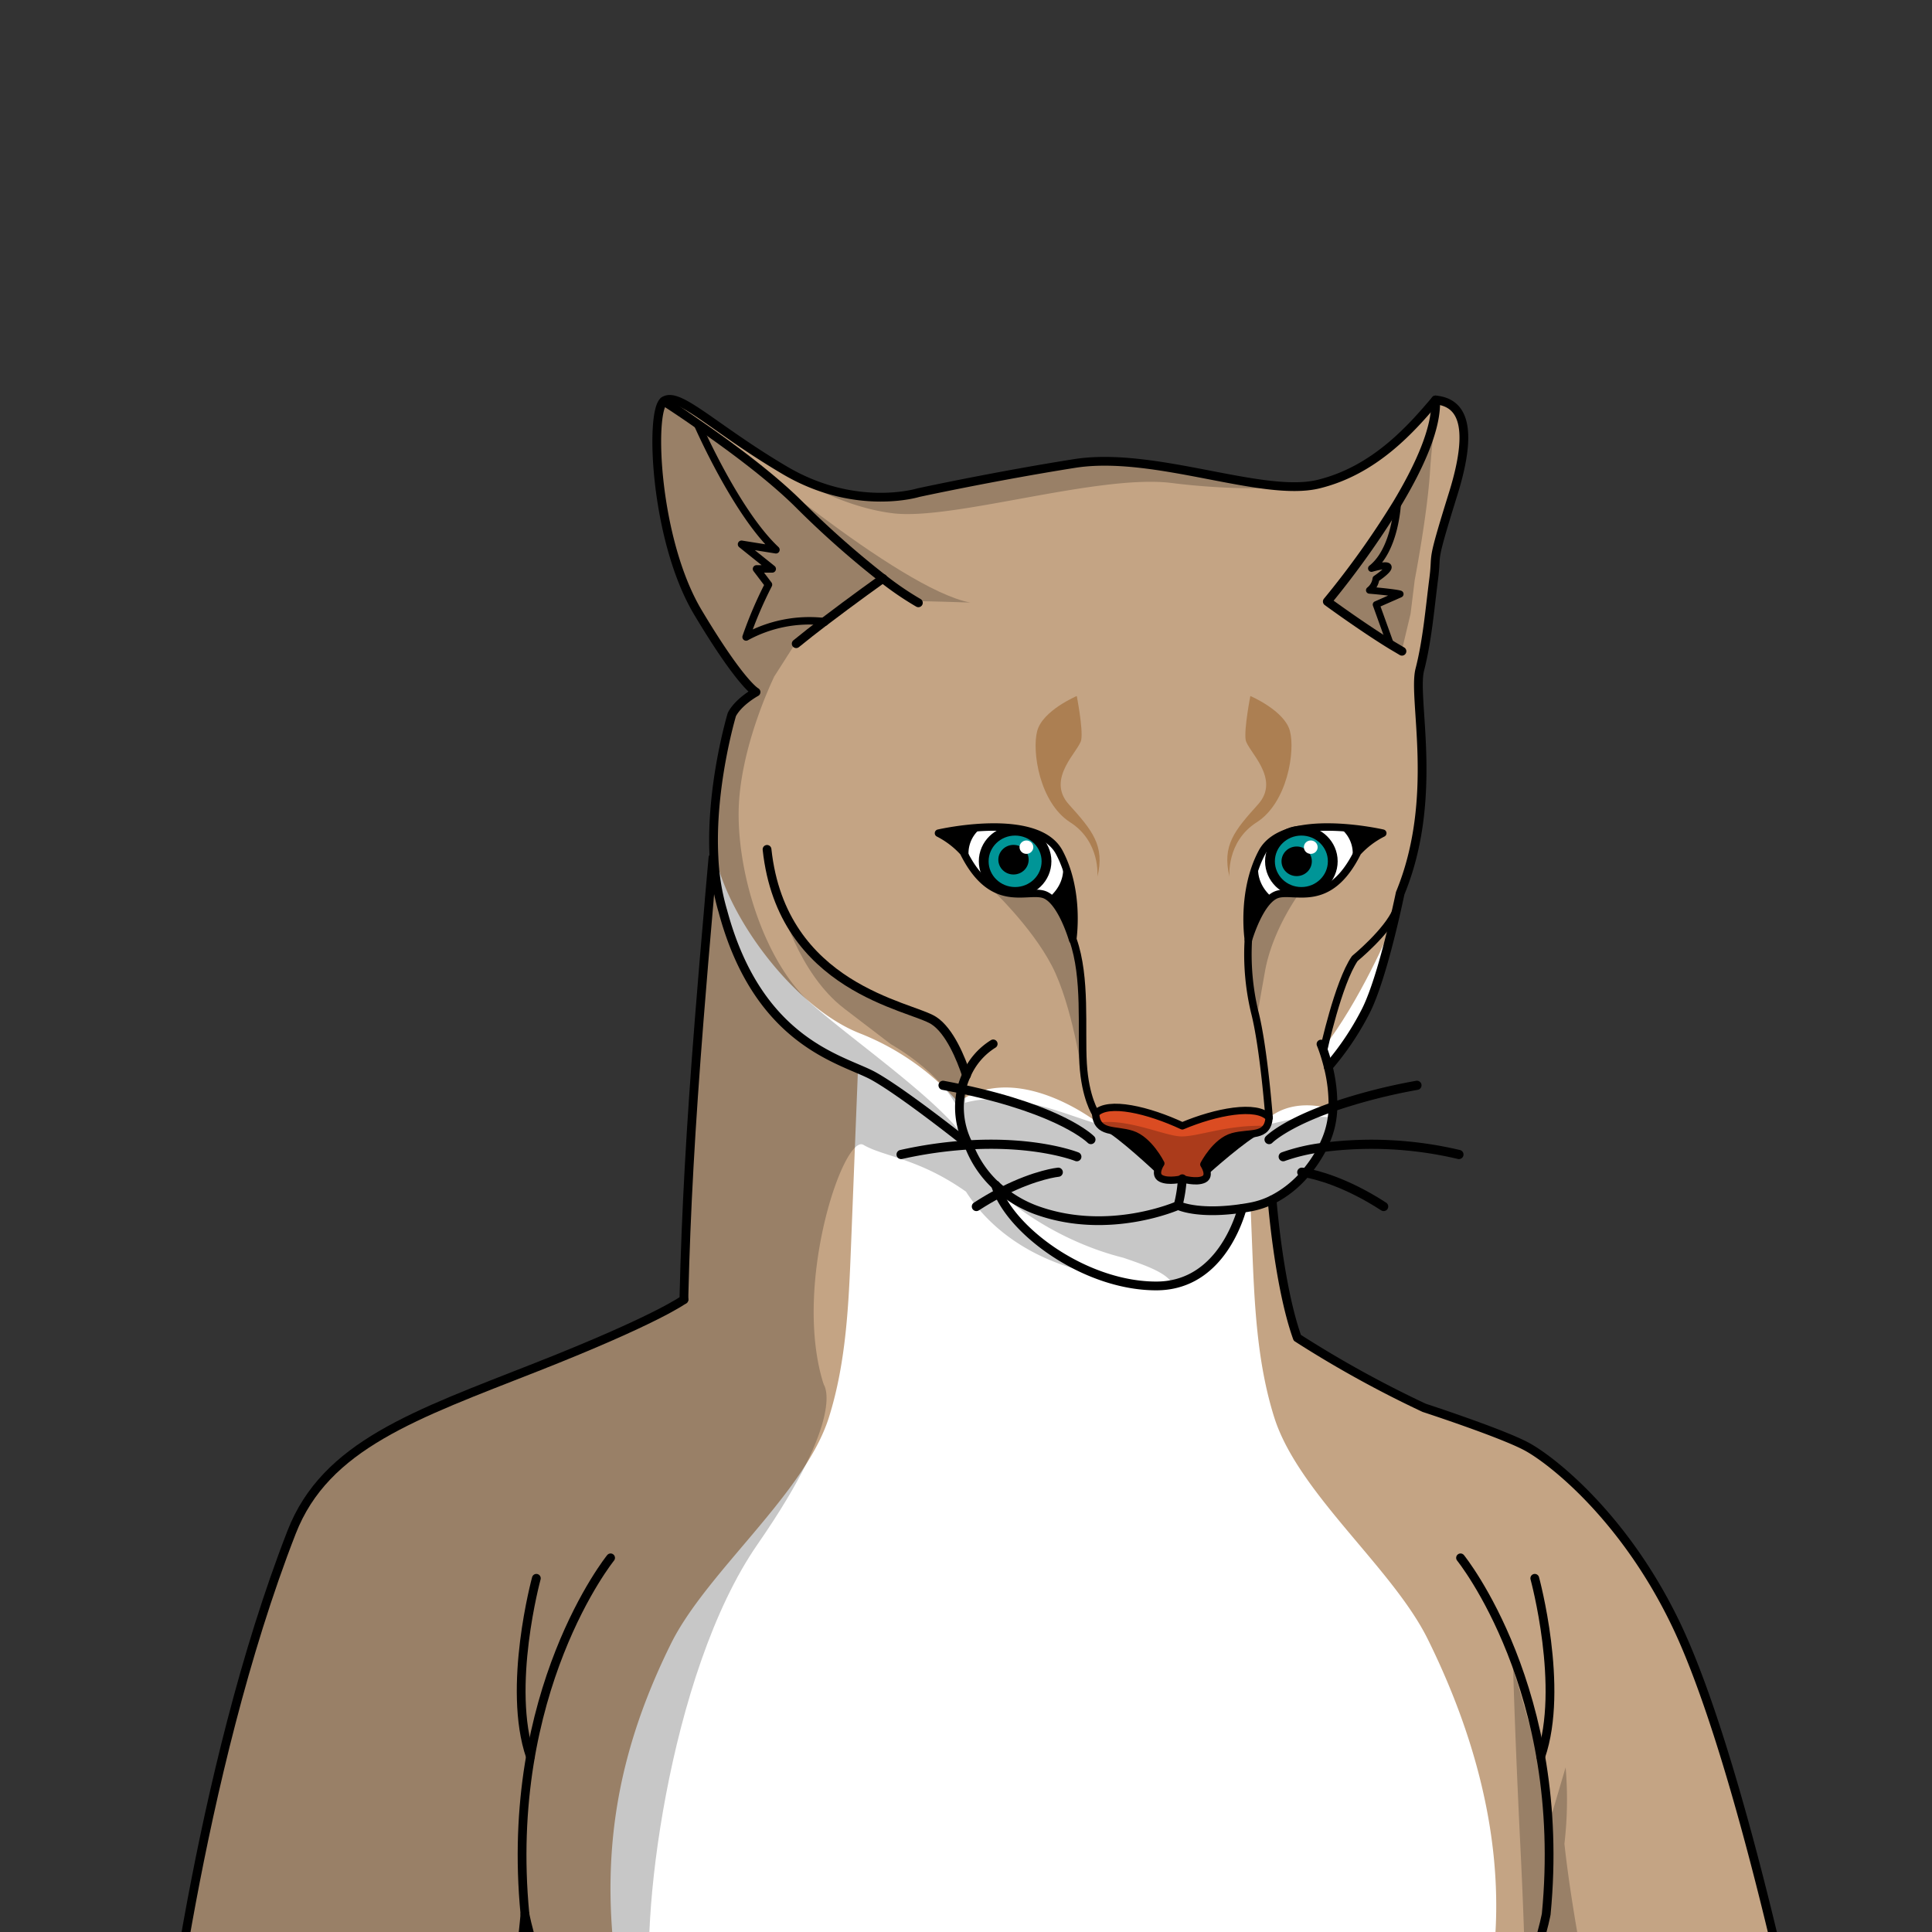 <svg xmlns="http://www.w3.org/2000/svg" viewBox="0 0 432 432">
  <rect x="0" y="0" width="432" height="432" fill="#333333" stroke="none"/>
  <defs>
    <style>.BUNTAI_PUMA_BODY_PUMA_BODY_36_a{isolation:isolate;}.BUNTAI_PUMA_BODY_PUMA_BODY_36_b{fill:#c4a484;}.BUNTAI_PUMA_BODY_PUMA_BODY_36_c{fill:#fff;}.BUNTAI_PUMA_BODY_PUMA_BODY_36_d,.BUNTAI_PUMA_BODY_PUMA_BODY_36_f,.BUNTAI_PUMA_BODY_PUMA_BODY_36_h,.BUNTAI_PUMA_BODY_PUMA_BODY_36_j,.BUNTAI_PUMA_BODY_PUMA_BODY_36_k,.BUNTAI_PUMA_BODY_PUMA_BODY_36_l{fill:none;stroke:#000;stroke-linecap:round;}.BUNTAI_PUMA_BODY_PUMA_BODY_36_d,.BUNTAI_PUMA_BODY_PUMA_BODY_36_h,.BUNTAI_PUMA_BODY_PUMA_BODY_36_j,.BUNTAI_PUMA_BODY_PUMA_BODY_36_k,.BUNTAI_PUMA_BODY_PUMA_BODY_36_l{stroke-linejoin:round;}.BUNTAI_PUMA_BODY_PUMA_BODY_36_d{stroke-width:1.67px;}.BUNTAI_PUMA_BODY_PUMA_BODY_36_e{fill:#009597;}.BUNTAI_PUMA_BODY_PUMA_BODY_36_f{stroke-miterlimit:10;stroke-width:2.19px;}.BUNTAI_PUMA_BODY_PUMA_BODY_36_g{fill:#db4c22;}.BUNTAI_PUMA_BODY_PUMA_BODY_36_h{stroke-width:1.63px;}.BUNTAI_PUMA_BODY_PUMA_BODY_36_i{fill:#ac7f52;}.BUNTAI_PUMA_BODY_PUMA_BODY_36_j{stroke-width:2.05px;}.BUNTAI_PUMA_BODY_PUMA_BODY_36_k{stroke-width:1.96px;}.BUNTAI_PUMA_BODY_PUMA_BODY_36_l{stroke-width:1.54px;}.BUNTAI_PUMA_BODY_PUMA_BODY_36_m{opacity:0.22;mix-blend-mode:multiply;}</style>
  </defs>
  <g class="BUNTAI_PUMA_BODY_PUMA_BODY_36_a">
    <path class="BUNTAI_PUMA_BODY_PUMA_BODY_36_b" d="M374.8,363.3c-11.52-24.09-27.82-36.8-33.41-39.83s-22.95-8.68-22.95-8.68a246.79,246.79,0,0,1-28.36-15.66c-4.15-11.59-5.63-30.83-5.63-30.83h0a23.59,23.59,0,0,0,7.5-6h0a30.13,30.13,0,0,0,3.79-5.67c.31-.6.46-1,.46-1a19.81,19.81,0,0,0,1.84-8.11h0a34.28,34.28,0,0,0-1.05-8.94,62.53,62.53,0,0,0,8.24-12.2c2.81-5.38,5.62-16.8,7-22.79h0c.53-2.33.84-3.84.84-3.84,8.81-21.4,2.72-43.5,4.39-50s2.27-13.87,3.11-20.31-.83-2.34,4.35-19,1.09-20.48-3.93-21c-5.35,6.35-13.56,15.72-26.18,18.82s-36.69-7.44-54.6-4.6-34.92,6.52-34.92,6.52-14,4.4-29.86-5-23.74-17.72-27-15.49S146.32,120.81,156,137s13,17.83,13,17.83-3.86,2-5.4,5c0,0-4.89,16.08-4,32h-.17q-.44,4.81-.83,9.35s0,.08,0,.13c-.86,9.81-1.61,18.67-2.25,26.83-1.93,24.42-2.93,42.6-3.4,61.46,0,.15,0,.22,0,.22h0c0,.28,0,.57,0,.85,0,0-5.92,4.45-33,15.11s-47.12,17.43-54.7,36.87c-21.32,54.7-28.84,124.6-28.84,124.6H110A203.54,203.54,0,0,0,117.38,428c1.54,4,3.25,13.65,5.58,18.68,2.24,4.81,3.74,15.85,4.28,20.36l16.34-.18,183.08-2,14.38-.15c-.53-8.65.53-15.35,1.53-22.75l3.89,22.69,57-.59S389.48,394,374.8,363.3Z" />
    <path class="BUNTAI_PUMA_BODY_PUMA_BODY_36_c" d="M326.66,464.89l-183.08,2c-11.24-38.86-9.08-68,6.47-99.4,7.94-16,29.94-33.53,35.3-50.57,3.88-12.33,4.43-25.43,4.94-38.35L191.85,239c1.36.58,2.56,1.1,3.51,1.63,6.69,3.73,20.85,15,21.29,15.37h0a23.75,23.75,0,0,0,6,9h0a14.51,14.51,0,0,0,.7,1.85h0c4.33,9.61,20.18,20.69,35.23,20.69,12.92,0,17.81-12.47,19.21-17.32.6-.09,1.21-.19,1.85-.31.11,2.88.23,5.75.34,8.63.51,12.92,1.05,26,4.93,38.35,5.36,17,26.4,33.6,34.33,49.61C334.47,397.26,340.83,432,326.66,464.89Z" />
    <path class="BUNTAI_PUMA_BODY_PUMA_BODY_36_c" d="M283.77,249.91c-1.57,4-4.48,2.79-8.65,5.46s-5.37,8-5.37,8l-5.65.55s-4.4-.16-4.53-.48-1.36-2.26-1.36-2.26-5.48-6.46-6.77-7.25-5.77-2.72-5.77-2.72-16.91-13.47-30.21-5.55c-.6,5.36,1.25,13.56,6.14,18.54a21.85,21.85,0,0,0,4.28,3.26l-2.2-.07s9.47,15.43,26.13,18.81,22.35-3.07,25.19-9.14a20.85,20.85,0,0,0,2-6.69l1-.1c8.35-1.05,16.22-9.87,17.83-13.19a23.1,23.1,0,0,0,2.15-9S289.89,245.07,283.77,249.91Z" />
    <path class="BUNTAI_PUMA_BODY_PUMA_BODY_36_c" d="M297.67,237.79c9.47-9.62,10.63-20.5,13.25-30.07,0,0-6.81,16.19-15.14,26.78l1.66,2.89C297.67,237.79,297.58,237.87,297.67,237.79Z" />
    <path class="BUNTAI_PUMA_BODY_PUMA_BODY_36_c" d="M192.11,231c-15.29-6.12-30.82-27.76-32.58-42,1,17.94,5,29.65,15.47,39.35s19.9,11.35,27,16.58,13.22,10.42,13.22,10.42-.61-6,0-7.75A57.4,57.4,0,0,0,192.11,231Z" />
    <path class="BUNTAI_PUMA_BODY_PUMA_BODY_36_c" d="M209.85,186.3s22-5.08,27,4.28c4.71,8.85,3,19.58,3,19.58s-2.59-9-6.51-10.18-11.56,3.42-17.91-9.42A19.47,19.47,0,0,0,209.85,186.3Z" />
    <path class="BUNTAI_PUMA_BODY_PUMA_BODY_36_d" d="M209.85,186.3s22-5.08,27,4.28c4.71,8.85,3,19.58,3,19.58s-2.59-9-6.51-10.18-11.56,3.42-17.91-9.42A19.47,19.47,0,0,0,209.85,186.3Z" />
    <path class="BUNTAI_PUMA_BODY_PUMA_BODY_36_e" d="M227,185.74a6.85,6.85,0,1,1-7,6.85A6.94,6.94,0,0,1,227,185.74Z" />
    <ellipse cx="226.62" cy="192.23" rx="3.39" ry="3.31" />
    <ellipse class="BUNTAI_PUMA_BODY_PUMA_BODY_36_c" cx="229.51" cy="189.43" rx="1.54" ry="1.5" />
    <ellipse class="BUNTAI_PUMA_BODY_PUMA_BODY_36_f" cx="226.98" cy="192.59" rx="7.02" ry="6.85" />
    <path d="M219.19,185.3a7.06,7.06,0,0,0-2.09,8.21,32.92,32.92,0,0,0-5.8-7A58.41,58.41,0,0,1,219.19,185.3Z" />
    <path d="M237.67,193.66s.73,3.74-3.08,7a52.42,52.42,0,0,1,4.93,6.51,52.75,52.75,0,0,0-.21-8.7A13.23,13.23,0,0,0,237.67,193.66Z" />
    <path class="BUNTAI_PUMA_BODY_PUMA_BODY_36_c" d="M309.19,186.3s-22-5.08-27,4.28c-4.71,8.85-3.05,19.58-3.05,19.58s2.59-9,6.52-10.18,11.55,3.42,17.9-9.42A19.45,19.45,0,0,1,309.19,186.3Z" />
    <path class="BUNTAI_PUMA_BODY_PUMA_BODY_36_d" d="M309.19,186.3s-22-5.08-27,4.28c-4.71,8.85-3.05,19.58-3.05,19.58s2.59-9,6.52-10.18,11.55,3.42,17.9-9.42A19.45,19.45,0,0,1,309.19,186.3Z" />
    <path class="BUNTAI_PUMA_BODY_PUMA_BODY_36_e" d="M291,185.74a6.85,6.85,0,1,0,7,6.85A6.93,6.93,0,0,0,291,185.74Z" />
    <ellipse cx="289.94" cy="192.59" rx="3.39" ry="3.31" />
    <ellipse class="BUNTAI_PUMA_BODY_PUMA_BODY_36_c" cx="293.09" cy="189.43" rx="1.54" ry="1.5" />
    <ellipse class="BUNTAI_PUMA_BODY_PUMA_BODY_36_f" cx="290.99" cy="192.59" rx="7.02" ry="6.85" />
    <path d="M299.84,185.3a7.07,7.07,0,0,1,2.1,8.21,32.92,32.92,0,0,1,5.8-7A58.67,58.67,0,0,0,299.84,185.3Z" />
    <path d="M281.37,193.66s-.73,3.74,3.08,7a53.26,53.26,0,0,0-4.94,6.51,53.18,53.18,0,0,1,.22-8.7A13,13,0,0,1,281.37,193.66Z" />
    <path class="BUNTAI_PUMA_BODY_PUMA_BODY_36_g" d="M264.37,251.75s8.5-3.88,13.67-3.47,5.74,1.63,5.74,1.63a3.41,3.41,0,0,1-3.19,3.68c-3.52.49-8.66,1-10.84,5.38-.38,1.73.44,3.15-.41,4.06s-5.24.93-5.24.93-5.53.09-5.31-1.88S259,260,259,260s-1.66-5.55-6.78-6.58-6.14-1-7-4.22C248.05,247.06,256.29,247.92,264.37,251.75Z" />
    <path class="BUNTAI_PUMA_BODY_PUMA_BODY_36_h" d="M264.37,251.75c7.48-3.16,16.69-4.94,19.41-1.84-.37,4.56-4.27,3.18-8.12,4.24s-6.48,6.22-6.48,6.22,1.68,2.51,0,3.33-4.81-.11-4.81-.11-3.12.78-4.8-.11,0-3.33,0-3.33-2.63-5.29-6.48-6.52-7.75,0-8.12-4.61C247.69,246,256.9,248.25,264.37,251.75Z" />
    <path d="M272.22,256.68c2.51-2.41,3.44-2.53,9.74-3.24-3,1.21-11.62,8.93-11.62,8.93l-.59-2S269.7,259.1,272.22,256.68Z" />
    <path d="M256.53,256.32c2.52,2.53,2.47,3.79,2.47,3.79l-.59,2s-8.63-8.12-11.62-9.47C253.09,253.63,254,253.79,256.53,256.32Z" />
    <path class="BUNTAI_PUMA_BODY_PUMA_BODY_36_i" d="M278.53,165.42c-.38-2.47,1.05-9.79,1.05-9.79s7.6,3.23,8.84,7.79-.57,16.08-7.42,20.45-6.08,12.18-6.08,12.18c-1.72-7,1.14-10.37,6.37-16.17S278.91,167.89,278.53,165.42Z" />
    <path class="BUNTAI_PUMA_BODY_PUMA_BODY_36_i" d="M231.93,163.42c1.23-4.56,8.84-7.79,8.84-7.79s1.43,7.32,1,9.79-8,8.66-2.76,14.46,8.08,9.22,6.37,16.17c0,0,.76-7.8-6.08-12.18S230.69,168,231.93,163.42Z" />
    <path class="BUNTAI_PUMA_BODY_PUMA_BODY_36_j" d="M243.93,254.81s-6.31-6.51-28.9-11.3c-1.33-.28-2.71-.56-4.16-.83" />
    <path class="BUNTAI_PUMA_BODY_PUMA_BODY_36_j" d="M240.78,258.64S232,255.1,216.66,256a95.24,95.24,0,0,0-15.17,2.15" />
    <path class="BUNTAI_PUMA_BODY_PUMA_BODY_36_j" d="M236.63,262.11s-4.95.48-12.42,4.27c-.29.14-.59.29-.89.46q-2.35,1.23-5,2.94" />
    <path class="BUNTAI_PUMA_BODY_PUMA_BODY_36_j" d="M283.77,254.81s3.43-3.54,14.28-7.31a128,128,0,0,1,18.78-4.82" />
    <path class="BUNTAI_PUMA_BODY_PUMA_BODY_36_j" d="M286.93,258.64a41.73,41.73,0,0,1,8.82-2.07,84.85,84.85,0,0,1,30.47,1.58" />
    <path class="BUNTAI_PUMA_BODY_PUMA_BODY_36_j" d="M291.08,262.11s.3,0,.87.14c2.28.4,8.91,2,17.44,7.53" />
    <path class="BUNTAI_PUMA_BODY_PUMA_BODY_36_k" d="M216.65,256c-.44-.35-14.6-11.64-21.29-15.37s-25.7-7.07-33.71-36.83a50,50,0,0,1-2-12.05c-.86-15.88,4-32,4-32,1.54-2.92,5.4-5,5.4-5s-3.34-1.67-13-17.83-10.81-45-7.57-47.25,11.14,6.13,27,15.49,29.86,5,29.86,5,17-3.68,34.92-6.52,42,7.69,54.6,4.6S315.62,95.78,321,89.43c5,.5,9.11,4.35,3.93,21s-3.52,12.55-4.35,19-1.43,13.79-3.11,20.31,4.42,28.62-4.39,50c0,0-.31,1.51-.84,3.84-1.35,6-4.16,17.41-7,22.79a62.53,62.53,0,0,1-8.24,12.2" />
    <line class="BUNTAI_PUMA_BODY_PUMA_BODY_36_k" x1="216.67" y1="255.99" x2="216.66" y2="255.99" />
    <path class="BUNTAI_PUMA_BODY_PUMA_BODY_36_d" d="M283.77,249.91s-1.18-15.75-3.23-23.67a55.6,55.6,0,0,1-1.41-16.08" />
    <path class="BUNTAI_PUMA_BODY_PUMA_BODY_36_k" d="M222.61,265a23.75,23.75,0,0,1-6-9h0A18.1,18.1,0,0,1,215,243.51a16.78,16.78,0,0,1,1.08-3.09,15.37,15.37,0,0,1,6-7" />
    <path class="BUNTAI_PUMA_BODY_PUMA_BODY_36_k" d="M295.38,233.46s.23.53.55,1.46.7,2.14,1.07,3.63a34.28,34.28,0,0,1,1.05,8.94h0a19.81,19.81,0,0,1-1.84,8.11s-.15.36-.46,1a30.13,30.13,0,0,1-3.79,5.67h0a23.59,23.59,0,0,1-7.5,6,18.29,18.29,0,0,1-4.83,1.61c-.64.12-1.26.22-1.86.31-10.07,1.51-14.34-.65-14.34-.65s-15.24,6.8-31.29,1.19a26.74,26.74,0,0,1-7.92-4.37h0c-.56-.45-1.09-.91-1.59-1.39" />
    <path class="BUNTAI_PUMA_BODY_PUMA_BODY_36_k" d="M222.61,265h0a14.51,14.51,0,0,0,.7,1.85h0c4.33,9.61,20.18,20.69,35.23,20.69,12.92,0,17.81-12.47,19.21-17.32" />
    <path class="BUNTAI_PUMA_BODY_PUMA_BODY_36_k" d="M321,89.43c.32,6.28-3.69,15-8.53,23.07a194,194,0,0,1-15.68,22s7.78,5.7,14.2,9.64c.87.53,1.7,1,2.49,1.48" />
    <path class="BUNTAI_PUMA_BODY_PUMA_BODY_36_k" d="M148.44,89.72s3.07,1.93,7.45,5h0c6.59,4.53,16.15,11.49,22.63,17.92a207.48,207.48,0,0,0,18.9,16.74,68.3,68.3,0,0,0,7.93,5.41" />
    <path class="BUNTAI_PUMA_BODY_PUMA_BODY_36_k" d="M184.3,139c-2.21,1.69-4.39,3.39-6.27,4.93" />
    <path class="BUNTAI_PUMA_BODY_PUMA_BODY_36_k" d="M197.43,129.34s-6.67,4.75-13.12,9.67" />
    <path class="BUNTAI_PUMA_BODY_PUMA_BODY_36_k" d="M263.42,269.57h0a31.41,31.41,0,0,0,.95-6" />
    <path class="BUNTAI_PUMA_BODY_PUMA_BODY_36_l" d="M312.49,112.53s-.42,10.31-5.82,14.57c7.78-2.18,1,2.31,1,2.31a3.91,3.91,0,0,1-1.46,2.57c6.35.56,6.86.85,6.86.85l-5.35,2.36,3.24,9" />
    <path class="BUNTAI_PUMA_BODY_PUMA_BODY_36_d" d="M155.89,94.67h0c.26.61,8.72,19.92,17.61,28.26l-7.69-1.23,6.86,5.51h-3.51l2.67,3.52a90.75,90.75,0,0,0-5,11.7A29.5,29.5,0,0,1,184.3,139h0" />
    <path class="BUNTAI_PUMA_BODY_PUMA_BODY_36_k" d="M171.51,189.92c3.34,31.11,32.09,34.93,37.27,38.27,3.59,2.31,6.12,8.58,7.33,12.23" />
    <path class="BUNTAI_PUMA_BODY_PUMA_BODY_36_d" d="M295.93,234.92s3.29-15.2,7-20.58c0,0,7.31-6,9.31-10.78" />
    <path class="BUNTAI_PUMA_BODY_PUMA_BODY_36_d" d="M245,249s-2.36-3.5-2.81-11.19.72-19.23-2.26-27.67" />
    <path class="BUNTAI_PUMA_BODY_PUMA_BODY_36_k" d="M110,467.17H36.38s7.52-69.9,28.84-124.6c7.58-19.44,27.61-26.21,54.7-36.87s33-15.11,33-15.11" />
    <path class="BUNTAI_PUMA_BODY_PUMA_BODY_36_k" d="M284.45,268.3s1.48,19.24,5.63,30.83a246.79,246.79,0,0,0,28.36,15.66s17.36,5.66,22.95,8.68,21.89,15.74,33.41,39.83c14.68,30.71,28.66,100.79,28.66,100.79l-57,.59" />
    <path class="BUNTAI_PUMA_BODY_PUMA_BODY_36_k" d="M152.94,290.6h0c0-.28,0-.57,0-.85h0s0-.07,0-.22c.47-18.86,1.47-37,3.4-61.46.64-8.16,1.39-17,2.25-26.83,0-.05,0-.09,0-.13q.39-4.53.83-9.35" />
    <path class="BUNTAI_PUMA_BODY_PUMA_BODY_36_k" d="M110,467.17A203.54,203.54,0,0,0,117.38,428" />
    <path class="BUNTAI_PUMA_BODY_PUMA_BODY_36_k" d="M136.53,348.34S112.55,378,117.38,428c0,0,8.55,47.81,48.69,47.81" />
    <path class="BUNTAI_PUMA_BODY_PUMA_BODY_36_k" d="M119.93,352.91s-6.66,24.4-1.32,39.89" />
    <path class="BUNTAI_PUMA_BODY_PUMA_BODY_36_k" d="M326.58,348.34s24,29.63,19.16,79.65c0,0-8.56,47.81-48.69,47.81" />
    <path class="BUNTAI_PUMA_BODY_PUMA_BODY_36_k" d="M343.18,352.91s6.67,24.4,1.33,39.89" />
    <g class="BUNTAI_PUMA_BODY_PUMA_BODY_36_m">
      <path d="M221.5,198.57s9.09,8.51,13.69,17.36S242,240.46,242,240.46s1.39-13.27-1-25.45l-2.39-12.18s-4.15-3-6.67-3.4S223.79,201,221.5,198.57Z" />
      <path d="M290.76,199.43s-6.21,8.21-7.91,17.79l-1.7,9.58v5s-2.33-14.5-2.3-19.66,4-11.5,6.8-12.14A21.23,21.23,0,0,1,290.76,199.43Z" />
      <path d="M174.47,202s3.92,15.57,14.32,23.53l10.4,7.95s14,7.69,16.16,17.73c.79-9.08,1.09-9.73,1.09-9.73s-2-10.36-8.51-13.86-19.4-7.25-23.94-12S174.47,202,174.47,202Z" />
      <path d="M148.78,116.88s2.35-8.13,10.39-.35S168,139.09,168,139.09s.11,9,0,10.73c7.4-4.55,29.41-20.48,29.41-20.48s-19.46-16-29.49-25.88-19.16-13.66-20-13.07-1.17,8.34-1.1,12.59S148.78,116.88,148.78,116.88Z" />
      <path d="M298.06,249.91s-5.56-1-15.39,1.83c-8.6-.22-15.05,2.54-18.77,2.36s-12.64-4.37-18.93-2.93c-6.46-1.83-18.78-7.6-29.35-4.54-.61,5.34-.35,10.43,4.54,16.52s17,14.59,31,18.08c5.16,1.75,10,3.5,11,5.94,10.64-5.15,12.65-8.65,14.57-16.42A28.15,28.15,0,0,0,298.06,249.91Z" />
      <path d="M161.78,98s39.18,33.72,55.16,36.73c-9.36-.31-11.58-.31-11.58-.31s-17.35-12-24.46-19.11S161.78,98,161.78,98Z" />
      <path d="M243.93,284.54c-.14-.06-18.06-2.67-27.93-18.08-10.57-7.48-18.5-7.84-22.92-10.46s-16,31.47-8.88,53.63c-30.74-18.68-31.26-19.9-31.26-19.9s2-34,3.21-57.9,3.74-40.69,3.74-40.69.84-26.36,4.37-32.5c3.92-3.32,8.9-7.43,8.9-7.43s-7.93,16-8,30.64,6.17,33.67,16.19,42.53S211.54,247,216.76,256s5.79,8.17,7.6,11.95,9.49,10.72,12.93,13.05A35.92,35.92,0,0,0,243.93,284.54Z" />
      <path d="M321.47,90.89A137.73,137.73,0,0,0,319.72,106c-.7,9.79-3.38,23.65-3.38,23.65l-.93,7.57-2,8.41-16.69-11.12s10.26-13.25,16.08-23.85S320.88,96.71,321.47,90.89Z" />
      <path d="M290.46,108.86a149.78,149.78,0,0,1-28.53-.87c-16.31-2-48.7,8.35-62.1,6.8s-26.09-10.41-26.09-10.41,13.51,10.6,37,4.89c20.93-4.18,27.92-7.86,41.6-5.86S285.17,108.62,290.46,108.86Z" />
      <path d="M149.56,109.36l-.78,7.52s2.16,11.79,7.11,20.7a73.73,73.73,0,0,0,10.36,14.47l13.27-9.31,5.69-12-17-18.89-19.82-9.44Z" />
      <polygon points="179.21 140.03 177.8 143.94 173.16 151.21 169.31 155.63 167.64 153.58 165.35 149.82 167.91 146.55 179.21 140.03" />
      <path d="M173.37,290.6l10.83,19s5.25,6.79-14.79,35.68-26.79,86.5-23.53,102.2S149.14,467,149.14,467h-21s-3.22-14.9-5.15-20.36S117.38,428,117.38,428s-4.21,33.06-8,39.18h-73s3.62-33.63,9.39-57.48S60.54,349,68.07,337s21-19.65,46.18-29.12,39.3-17.67,39.3-17.67l7.07-5.08Z" />
      <path d="M341,447.08s.27-7.69-1-33.38S338.34,373,338.34,373s7.52,25.52,8.74,32.33l3-10.14a85.38,85.38,0,0,1-.27,17.08c2.37,21.9,9.36,52.3,9.36,52.3l-11.36.19-5.07-21.51Z" />
    </g>
  </g>
</svg>